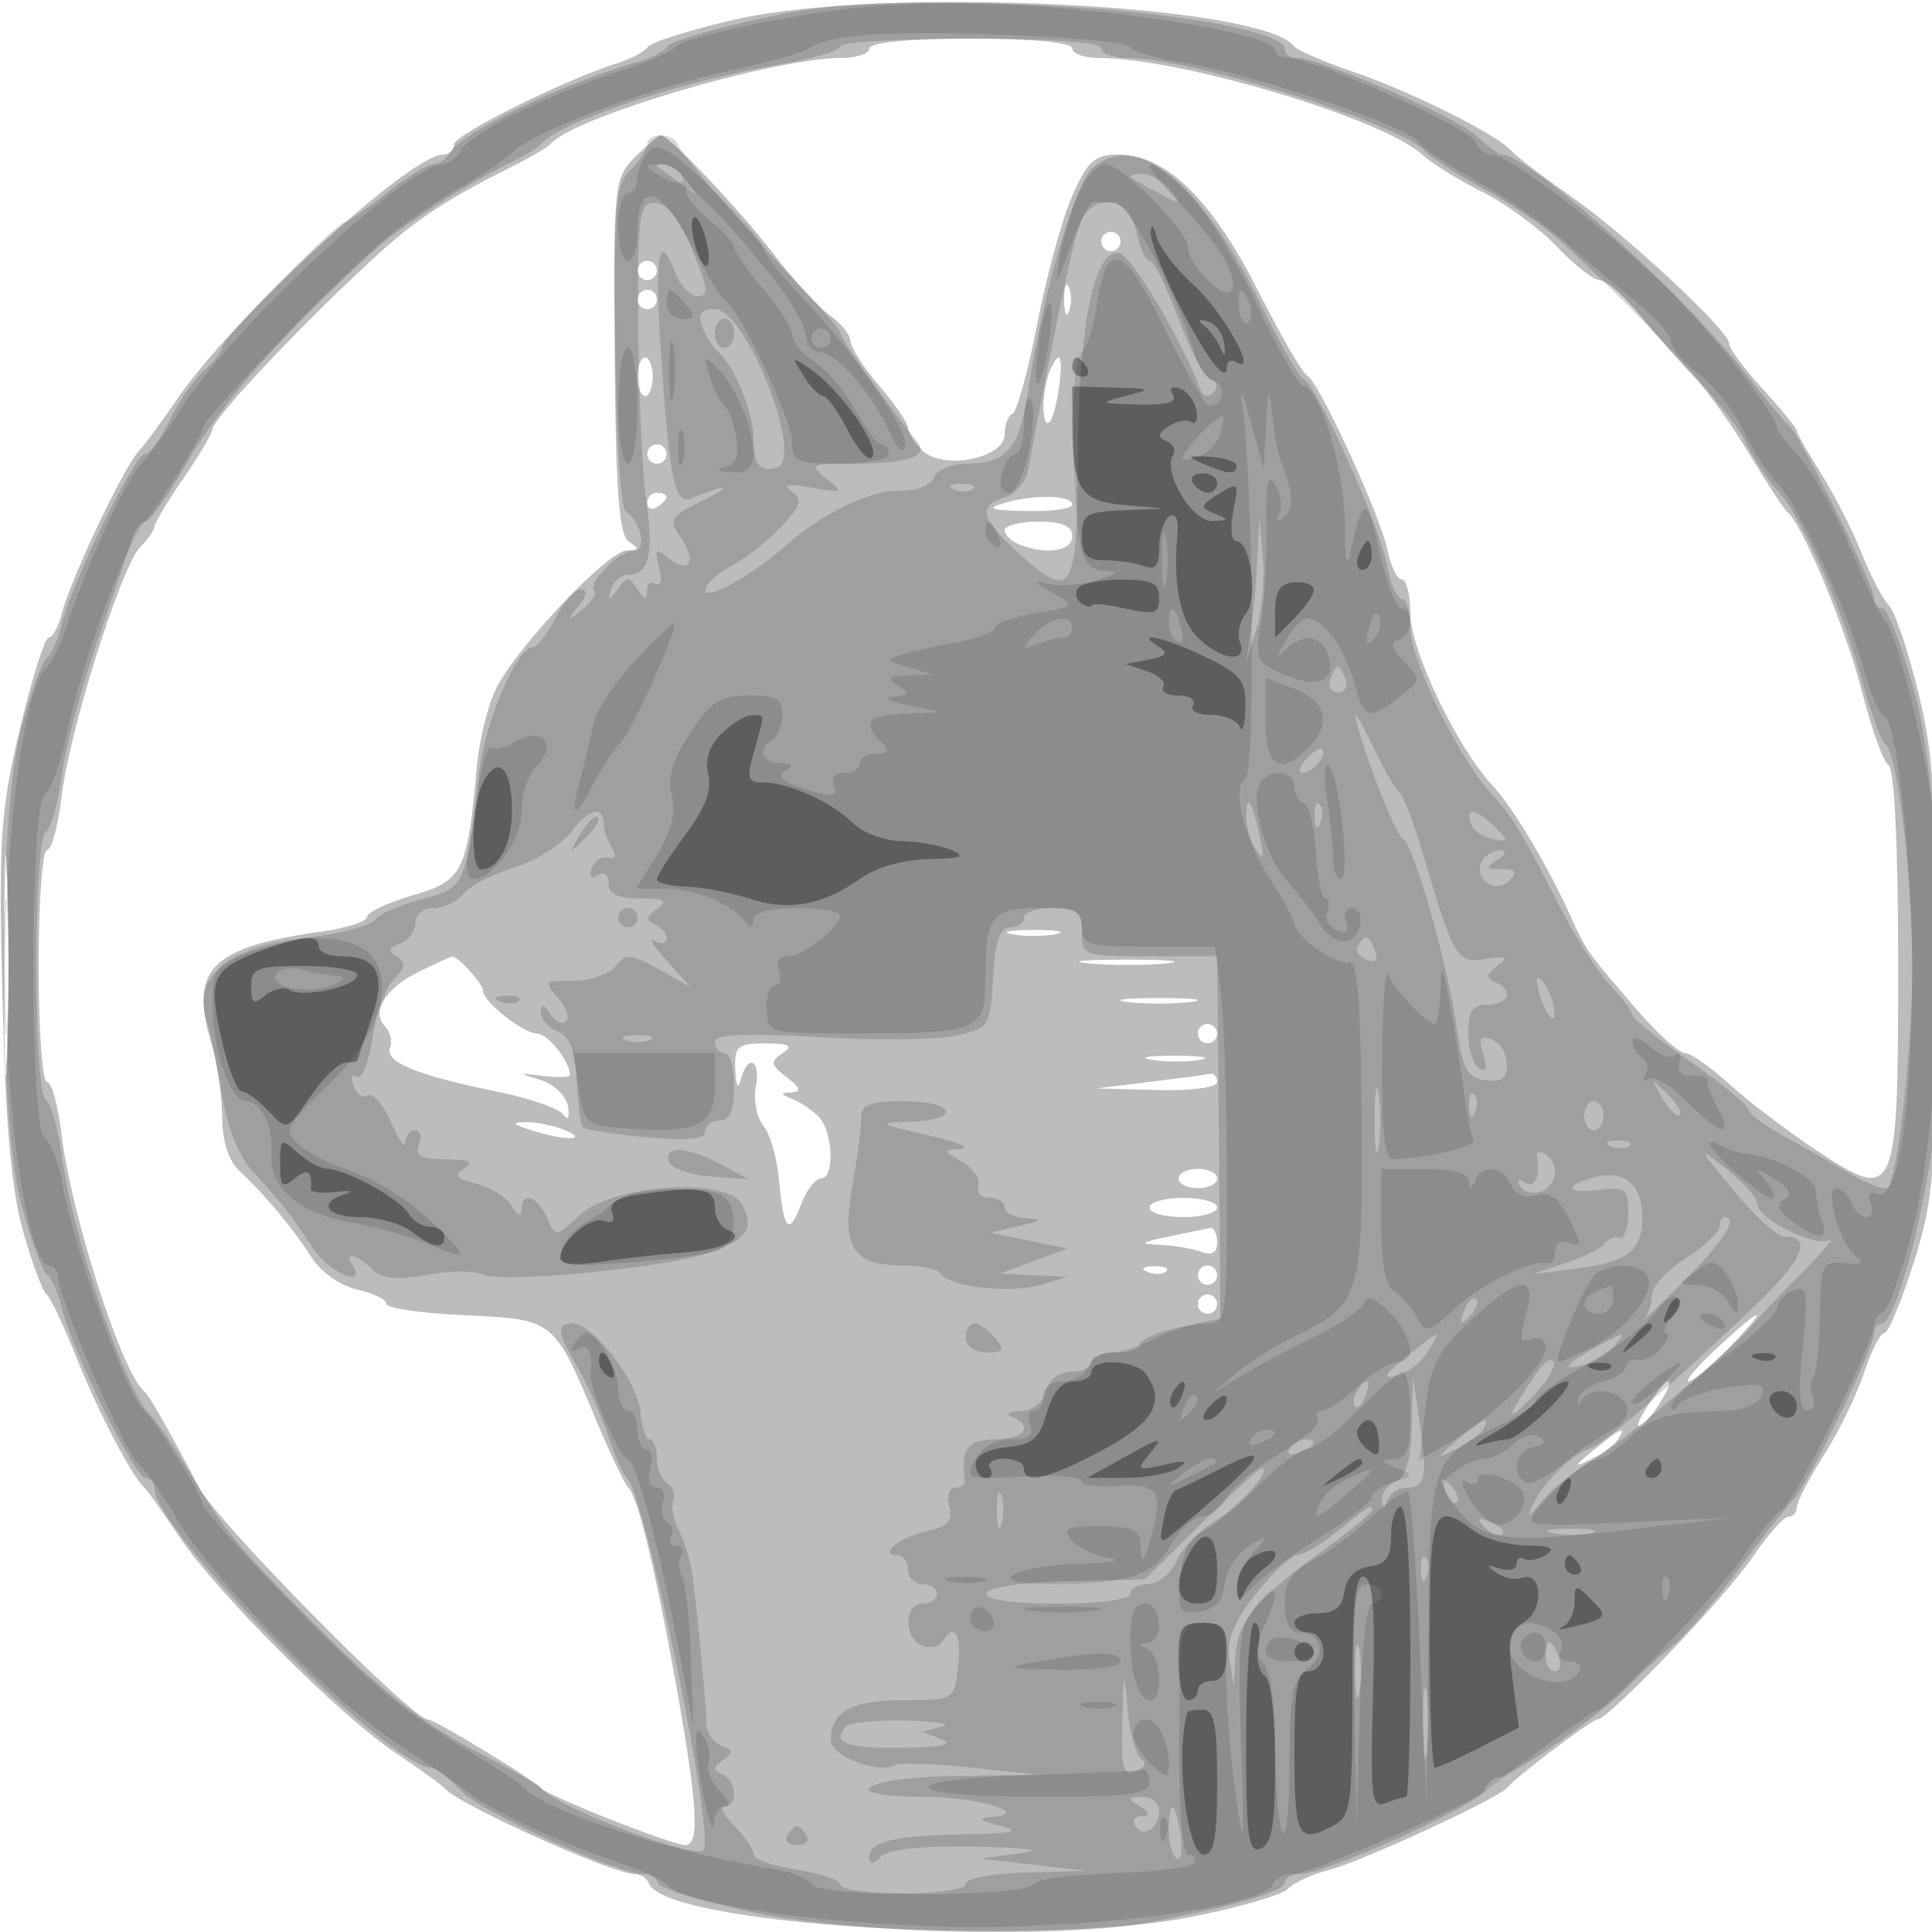 <svg xmlns="http://www.w3.org/2000/svg" width="200" height="200" fill="#000000"><path fill-opacity=".263" fill-rule="evenodd" d="M76.067 2.025c-4.638 1.072-8.688 2.344-9 2.827S65.375 6.08 64 6.508c-5.4 1.681-17 7.436-17 8.435 0 .581-.502 1.057-1.116 1.057-3.427 0-21.862 16.946-27.55 25.325-1.559 2.296-3.364 4.737-4.011 5.423-1.508 1.6-7.045 13.295-7.892 16.672-.356 1.419-.98 2.58-1.385 2.58s-1.75 4.262-2.987 9.471C.036 83.981-.147 86.794.251 103.221c.316 13.043.929 19.989 2.14 24.247.933 3.283 2.019 6.208 2.413 6.5.393.293 1.787 3.232 3.097 6.532 2.204 5.552 5.738 12.32 7.049 13.5.306.275 1.904 2.525 3.553 5 3.86 5.795 16.702 18.637 22.497 22.497 2.475 1.649 4.725 3.273 5 3.611 1.329 1.63 17.369 8.878 19.667 8.887.641.003 1.316.434 1.5.958 1.505 4.301 39.64 6.692 56.016 3.511 4.921-.955 9.485-2.275 10.142-2.932s2.54-1.526 4.185-1.931c3.174-.781 17.646-7.449 18.49-8.519.883-1.119 8.767-7.082 9.364-7.082 1.15 0 13.208-12.607 16.022-16.75 1.587-2.338 3.275-4.25 3.75-4.25s.864-.434.864-.965 1.26-2.953 2.801-5.382 3.413-6.27 4.16-8.535 1.693-4.118 2.102-4.118 1.773-3.263 3.032-7.25c2.089-6.611 2.296-9.19 2.348-29.25.048-18.455-.253-23.265-1.866-29.852-1.058-4.319-2.432-8.369-3.053-9s-1.893-3.069-2.826-5.417-2.822-6.052-4.198-8.23c-1.375-2.179-2.5-4.17-2.5-4.425 0-.256-1.573-2.177-3.495-4.27s-3.498-4.22-3.5-4.726c-.007-1.362-10.756-11.357-16.505-15.347-2.75-1.908-5.457-3.979-6.016-4.601-1.564-1.743-10.367-6.14-16.484-8.233-3.025-1.035-5.739-2.204-6.032-2.597C130.709.426 91.194-1.47 76.067 2.025M90 5c0 .55-1.322 1-2.938 1C80.103 6 59.278 12.165 57 14.9c-.275.33-2.075 1.385-4 2.345-6.441 3.21-9.754 5.362-13.586 8.821C32.059 32.704 22 43.316 22 44.436c0 .387-1.35 2.666-3 5.064s-3 4.649-3 5.002-.659 1.3-1.465 2.105c-1.979 1.98-7.357 19.023-8.161 25.869C6.017 85.514 5.337 88 4.862 88 4.388 88 4 93.4 4 100s.388 12 .862 12c.475 0 1.141 2.366 1.481 5.258.983 8.364 6.247 24.816 8.557 26.743.557.464 2.539 3.937 5.709 9.999 1.85 3.539 22.048 24 23.691 24 .691 0 10.999 6.252 11.7 7.096.67.806 13.552 5.904 14.921 5.904 1.542 0 1.322-3.966-.914-16.5-2.136-11.97-4.012-19.715-4.966-20.5-.334-.275-1.864-3.497-3.399-7.161-4.314-10.293-4.274-10.262-13.553-10.683-4.449-.202-8.089-.734-8.089-1.182s-1.365-1.115-3.034-1.481c-1.706-.375-3.771-1.833-4.718-3.33-1.871-2.959-4.839-6.515-7.498-8.983-1.092-1.013-1.75-3.096-1.75-5.536 0-2.152-.509-5.611-1.131-7.687-2.288-7.636-.038-9.913 11.381-11.517 2.612-.367 4.75-1.052 4.75-1.523s2.128-1.477 4.729-2.235c5.205-1.518 5.648-2.406 6.633-13.313.255-2.822 1.175-6.506 2.044-8.187 2.275-4.4 11.552-14.179 13.468-14.197 1.297-.013 1.351-.19.266-.878-1.058-.67-1.392-4.947-1.5-19.234-.136-17.812-.071-18.442 2.11-20.623C66.987 15.013 68.18 14 68.4 14c.86 0 8.217 7.749 11.707 12.331 2.024 2.657 4.628 5.495 5.786 6.307 1.159.811 2.125 2.012 2.148 2.669.022.656 1.372 2.751 3 4.655S94 43.811 94 44.284s.665 1.524 1.478 2.337c2.091 2.091 8.522.847 8.522-1.649 0-.993.366-1.955.814-2.139s1.601-4.381 2.562-9.33c.962-4.948 2.595-10.91 3.63-13.25 1.589-3.591 2.332-4.253 4.777-4.253q7.326 0 14.402 14c2.363 4.675 4.664 8.659 5.114 8.853 1.161.501 7.638 14.581 8.353 18.159.329 1.644.992 2.988 1.473 2.988s.875 1.6.875 3.555c0 3.71 4.819 13.8 8.455 17.703 2.18 2.34 5.672 8.177 8.134 13.594 1.658 3.649 1.682 3.683 7.061 9.898 2.023 2.338 4.167 4.252 4.764 4.255.597.002 2.685 1.465 4.64 3.25s6.015 4.869 9.021 6.853c8.233 5.434 8.425 4.994 8.425-19.371 0-12.065-.391-20.09-1-20.524-.55-.392-1.798-3.863-2.773-7.713-1.613-6.37-6.148-17.27-7.697-18.5-.347-.275-2.118-2.975-3.935-6s-4.397-6.625-5.732-8-3.809-4.187-5.499-6.25-3.601-3.75-4.248-3.75-2.638-1.55-4.424-3.444-5.263-4.45-7.724-5.679-5.261-2.963-6.222-3.853c-4.04-3.743-25.018-10.021-33.496-10.023C112.237 6 111 5.55 111 5c0-.603-4.167-1-10.5-1S90 4.397 90 5m24 20c0 .55.45 1 1 1s1-.45 1-1-.45-1-1-1-1 .45-1 1m-48 3c0 .55.45 1 1 1s1-.45 1-1-.45-1-1-1-1 .45-1 1m44.158 3c0 1.375.227 1.938.504 1.25.278-.687.278-1.812 0-2.5-.277-.687-.504-.125-.504 1.25M66 31c0 .55.45 1 1 1s1-.45 1-1-.45-1-1-1-1 .45-1 1m0 8c0 1.1.354 2 .786 2s.785-.9.785-2-.353-2-.785-2-.786.9-.786 2m42.607-.418c-.816 2.127-.775 5.919.056 5.089.724-.725 1.558-6.671.936-6.671-.212 0-.658.712-.992 1.582M67 47c0 .55.45 1 1 1s1-.45 1-1-.45-1-1-1-1 .45-1 1m0 5.059c0 .582.45.781 1 .441s1-.816 1-1.059S68.55 51 68 51s-1 .477-1 1.059m37 .003c-1.963.58-1.48.76 2.25.838 2.612.055 4.75-.237 4.749-.65-.001-1.001-3.892-1.105-6.999-.188m0 2.831c0 .491.712 1.166 1.582 1.5 2.807 1.077 5.418.647 5.418-.893 0-1.048-1.056-1.5-3.5-1.5-1.925 0-3.5.402-3.5.893M.415 100c0 10.175.149 14.337.33 9.25.182-5.088.182-13.413 0-18.5-.181-5.088-.33-.925-.33 9.25m104.335-3.294c1.237.238 3.263.238 4.5 0 1.237-.239.225-.434-2.25-.434s-3.487.195-2.25.434m-61.427 3.907c-3.455 1.703-4.945 4.165-3.434 5.676.525.525.741 1.511.481 2.19-.56 1.458 2.84 2.843 11.13 4.536 3.3.674 6.362 1.734 6.804 2.355.493.693.684.373.495-.826-.17-1.076-1.432-2.305-2.804-2.732-2.431-.755-2.424-.766.255-.432 1.513.188 2.75.15 2.75-.084 0-1.405-2.276-4.296-3.382-4.296-1.433 0-5.618-3.306-5.618-4.439 0-.709-2.58-3.581-3.179-3.538-.176.012-1.751.728-3.498 1.59m69.453-.88c2.352.212 5.952.209 8-.006s.124-.388-4.276-.384c-4.4.003-6.076.179-3.724.39m3.974 3.99c1.787.222 4.713.222 6.5 0 1.787-.221.325-.403-3.25-.403s-5.037.182-3.25.403M124 107c0 .55.45 1 1 1s1-.45 1-1-.45-1-1-1-1 .45-1 1m-47.884 3.75c.071 1.692.292 2.077.573 1 .713-2.726 2.092-2.056 1.555.756-.264 1.378.086 3.187.778 4.02.692.834 1.426 3.388 1.632 5.676.469 5.209 1.018 5.791 2.293 2.437.552-1.452 1.465-2.639 2.028-2.639 1.458 0 1.272-4.896-.243-6.411-.697-.697-1.935-1.529-2.75-1.849-1.25-.491-1.257-.594-.041-.661 1.056-.058.923-.474-.5-1.56-1.68-1.282-1.739-1.616-.441-2.485 1.157-.774.757-1.007-1.75-1.019-2.91-.013-3.238.272-3.134 2.735m43.148-1.032c1.52.229 3.77.223 5-.014s-.014-.425-2.764-.418-3.756.202-2.236.432M119 112l-5.5.674 6.25.163c3.609.094 6.25-.26 6.25-.837 0-.55-.338-.927-.75-.837s-3.225.466-6.25.837m-64 5c3.419 1.095 6.048 1.095 3.5 0-1.1-.473-2.9-.846-4-.83-1.608.024-1.51.186.5.83m67 5c0 .55.9 1 2 1s2-.45 2-1-.9-1-2-1-2 .45-2 1m-3 3c0 .55 1.575 1 3.5 1s3.5-.45 3.5-1-1.575-1-3.5-1-3.5.45-3.5 1m2 3c-3.032.638-3.143.754-.832.868 1.468.073 3.38.405 4.25.739 1.038.398 1.582.055 1.582-1 0-.884-.338-1.548-.75-1.475s-2.325.463-4.25.868m-2.187 3.683c.721.289 1.584.253 1.916-.079s-.258-.568-1.312-.525c-1.165.048-1.402.285-.604.604M124 132c0 .55.45 1 1 1s1-.45 1-1-.45-1-1-1-1 .45-1 1m0 3c0 .55.45 1 1 1s1-.45 1-1-.45-1-1-1-1 .45-1 1m53.765 4.527c-2.055 1.91-3.381 3.473-2.946 3.473s2.315-1.575 4.181-3.5c4.353-4.491 3.607-4.475-1.235.027m-7.254 6.096c-.945 1.443-1.224 2.318-.62 1.944 1.154-.713 3.483-4.567 2.759-4.567-.231 0-1.193 1.18-2.139 2.623M165 150.089c-2.154 1.762-2.196 1.897-.306.973 1.207-.59 2.471-1.52 2.809-2.067.903-1.461.297-1.196-2.503 1.094"/><path fill-opacity=".159" fill-rule="evenodd" d="M78.592 1.96c-4.9 1.064-9.175 2.347-9.5 2.852-.326.505-1.717 1.23-3.092 1.611-7.254 2.01-18.058 7.188-19.3 9.25-.44.73-1.275 1.327-1.856 1.327S42.083 18.35 40 20s-4.025 3-4.314 3C34.852 23 23 35.075 23 35.925c0 .421-.868 1.551-1.929 2.511s-2.657 3.28-3.547 5.155S15.498 47 14.999 47c-1.048 0-7.543 13.3-8.597 17.604-.391 1.593-1.076 3.138-1.522 3.434-.447.296-1.616 3.446-2.596 7-2.566 9.295-2.566 40.629 0 49.924.98 3.554 2.149 6.704 2.596 7 .446.296 1.131 1.841 1.522 3.434C7.481 139.799 13.963 153 15.046 153c.525 0 .954.477.954 1.06 0 4.41 24.252 28.857 28.726 28.957.426.01 1.784 1.083 3.019 2.386 2.065 2.179 16.222 8.615 18.922 8.602.641-.003 1.316.437 1.5.976.183.54 4.608 1.883 9.833 2.985 10.684 2.252 32.149 2.77 41.201.994 9.041-1.774 13.799-3.184 13.799-4.09 0-.478.709-.87 1.577-.87 2.625 0 18.57-7.22 19.122-8.658.283-.738.928-1.342 1.432-1.342 1.298 0 10.814-6.654 13.295-9.296 1.141-1.215 3.199-3.108 4.574-4.207s4.504-4.697 6.952-7.997 5.027-6.585 5.728-7.299c1.471-1.498 8.32-15.635 8.32-17.173 0-.565.368-1.028.817-1.028 1.301 0 4.083-9.939 5.288-18.892 1.763-13.105.732-36.955-2.026-46.858-1.264-4.538-2.699-8.25-3.189-8.25-.489 0-.89-.506-.89-1.124 0-1.341-7.794-17.096-8.83-17.851-.397-.289-2.285-2.547-4.196-5.019C174.386 30.485 158.336 16 155.482 16c-.311 0-1.501-.871-2.644-1.936-2.078-1.936-16.23-8.08-18.588-8.069-.687.003-1.25-.409-1.25-.915 0-2.065-14.706-4.376-30-4.713C90.468.091 85.794.396 78.592 1.96M87 4.796c0 .438-3.037 1.319-6.75 1.958C70.343 8.458 57.804 12.681 56 14.92c-.275.341-1.625 1.163-3 1.826-4.353 2.099-11.513 6.673-14.051 8.975-9.899 8.98-16.097 16.046-19.889 22.675C17.296 51.478 15.489 54 15.043 54c-.445 0-1.056.788-1.358 1.75-.301.962-1.919 5.73-3.594 10.594-1.676 4.864-3.348 11.164-3.716 14s-1.108 5.441-1.643 5.79c-1.281.834-1.281 26.898 0 27.732.535.349 1.272 2.884 1.636 5.634 1.12 8.444 6.667 24.698 9.214 27 .608.55 2.59 3.473 4.403 6.495 3.303 5.504 4.581 7.056 11.942 14.505 7.273 7.36 11.855 10.978 17.736 14 3.21 1.65 6.062 3.275 6.337 3.61 1.602 1.956 15.838 7.386 16.811 6.412 1.292-1.292-6.045-36.997-7.916-38.522-.337-.275-1.232-2.3-1.989-4.5s-2.169-5.35-3.137-7c-2.098-3.573-2.199-4.5-.492-4.5 2.116 0 6.815 6.128 7.026 9.161.108 1.559.535 2.836.947 2.837s.75.875.75 1.943.474 2.234 1.053 2.592c.579.357.865 1.172.635 1.809s.051 2.058.625 3.158c.573 1.1 1.185 3.125 1.359 4.5.635 5.01 1.439 13.545 1.441 15.304.002.992.69 2.067 1.529 2.389 1.245.478 1.281.757.192 1.522-1.043.733-1.062 1.048-.084 1.444 1.484.603 1.689 3.341.25 3.341-.55 0-.1.9 1 2s2 2.422 2 2.939 2.025 1.242 4.5 1.613 4.5 1.074 4.5 1.562c0 .487 2.925.886 6.5.886 3.667 0 6.5-.436 6.5-1 0-.55 2.813-1.073 6.25-1.163l6.25-.163-5.5-.636-5.5-.636 4-.533c2.655-.354 1.125-.589-4.55-.701-5.526-.109-8.974.256-9.75 1.032-.803.803-1.2.838-1.2.107 0-1.672 2.531-2.296 9.832-2.425 5.176-.092 5.997-.289 3.668-.882-2.032-.517-2.355-.806-1-.897 4.554-.304-1.164-2.073-6.75-2.088-9.407-.025-6.66-2 3-2.157l8.75-.142-7-.731c-3.85-.402-7.348-.53-7.774-.284-1.74 1.005-6.726-.908-6.726-2.58 0-2.931 2.193-4.121 7.591-4.121 5.187 0 5.19-.002 5.599-3.5.391-3.349-.409-4.573-1.663-2.544-.325.526-1.252.703-2.059.393-1.928-.739-1.901-4.349.032-4.349.825 0 1.5-.45 1.5-1s-.675-1-1.5-1-1.5-.675-1.5-1.5-.477-1.5-1.059-1.5c-2.084 0 .137-1.858 2.962-2.479 2.236-.491 2.767-1.067 2.372-2.577-.279-1.069-.006-1.944.608-1.944.615 0 1.064-.338.999-.75-.497-3.148.311-4.25 3.118-4.25 3.021 0 4.07-1.401 1.75-2.338-.687-.277-.29-.54.883-.583 1.251-.046 2.35-.907 2.657-2.079.313-1.197 1.364-2 2.616-2 1.152 0 2.094-.45 2.094-1s1.125-1 2.5-1 2.5-.386 2.5-.858 1.876-1.259 4.168-1.75l4.169-.892-.048-6c-.027-3.3-.103-11.737-.169-18.75L126 99h-7c-6.8 0-7-.071-7-2.5 0-2.111-.467-2.5-3-2.5-1.65 0-3 .45-3 1s-.651 1-1.448 1c-1.04 0-1.533 1.469-1.75 5.213-.293 5.06-.405 5.237-3.802 5.998-1.925.432-8.338.503-14.25.158-7.687-.448-10.75-.305-10.75.502 0 .621.45 1.129 1 1.129s1 1.575 1 3.5c0 2.444-.452 3.5-1.5 3.5-.825 0-1.5.512-1.5 1.139 0 .787-1.876.969-6.079.588-3.343-.304-6.291-.763-6.549-1.022-.258-.258-.56-2.435-.671-4.837-.142-3.092-.712-4.578-1.951-5.086-.962-.395-1.743-1.295-1.735-2 .011-.912.284-.857.946.189.512.809 1.252 1.149 1.645.756s0-1.505-.874-2.471c-1.484-1.64-1.379-1.754 1.589-1.73 1.749.014 3.719-.661 4.379-1.5 1.069-1.358 1.563-1.324 4.5.315l3.3 1.84-2.5-2.752c-1.375-1.513-1.937-2.427-1.25-2.031s1.25.281 1.25-.256c0-.536-.562-1.204-1.25-1.483-.941-.381-.879-.769.25-1.568 1.186-.838.819-1.064-1.75-1.076-2.27-.01-3.25-.485-3.25-1.574 0-.904-.475-1.266-1.13-.861-.692.428-.934.16-.625-.691.278-.764 1.045-1.265 1.704-1.114.744.17.896-.21.402-1-.439-.701-.81-1.725-.825-2.275-.056-2.126-1.429-1.893-3.367.571-1.113 1.415-3.8 3.104-5.972 3.755s-4.508 1.856-5.191 2.679S45.91 94 44.878 94 43 94.689 43 95.531c0 .843-.713 1.805-1.584 2.14-1.195.458-1.278.796-.338 1.377.965.597.898 1.119-.295 2.312-.848.847-1.849 3.597-2.226 6.11s-1.101 4.312-1.61 3.997c-.508-.314-.657.125-.331.975.327.851 1.005 1.292 1.507.982.503-.311 1.563.929 2.356 2.755.794 1.827 1.46 2.759 1.482 2.071.021-.687.475-1.25 1.008-1.25.532 0 .709.675.393 1.5-.441 1.148.211 1.504 2.781 1.515 2.423.011 2.954.27 1.909.932-1.135.717-.861 1.063 1.263 1.596 1.491.374 3.141 1.418 3.667 2.319.572.978.969 1.135.988.388.047-1.948 1.626-1.47 2.638.797.91 2.039.924 2.038 3.357-.229 3.46-3.224 15.325-4.013 16.872-1.122 1.351 2.525.401 3.792-3.837 5.116-4.898 1.53-21.187 3.033-23.014 2.124-.833-.415-3.444-.401-5.803.031-3.156.577-4.653.42-5.665-.592-1.594-1.594-2.924-1.841-2.018-.375 1.483 2.399-2.448.728-4.055-1.724-2.211-3.374-3.316-4.783-6.266-7.988-1.438-1.562-2.661-4.608-3.214-8.002-.49-3.014-1.163-6.336-1.496-7.383-1.583-4.988 1.667-7.54 11.431-8.977 2.97-.437 5.67-1.227 6-1.757s2.463-1.463 4.74-2.075c4.52-1.214 4.527-1.229 5.95-13.094.635-5.297 3.935-13 5.568-13 .435 0 1.489-1.35 2.342-3s2.045-3 2.648-3c.691 0 .589.648-.276 1.75-1.248 1.591-1.211 1.624.402.357.976-.765 1.537-1.629 1.248-1.918-.774-.775 2.569-4.189 4.102-4.189 1.394 0 .755-3.006-.873-4.103-.492-.332-.975-8.014-1.073-17.071-.157-14.498.031-16.677 1.572-18.218.963-.963 1.75-2.169 1.75-2.679 0-1.23 2.74-1.2 3.167.034.376 1.087 7.43 9.213 13.083 15.071C85.313 32.171 87 34.19 87 34.52c0 .532 5.374 8.071 7.941 11.14 1.309 1.565-.915 2.34-6.714 2.34-4.329 0-4.491.094-2.668 1.547 1.825 1.455 1.731 1.511-1.559.939-2.445-.424-3.069-.312-2.069.374 1.193.818 1.026 1.419-1 3.605-1.337 1.443-3.668 3.29-5.181 4.105S73 60.515 73 61.082c0 1.173 4.821-1.475 8.258-4.536 3.83-3.41 8.887-5.846 11.953-5.759 1.661.047 3.137-.531 3.452-1.352.307-.8 1.863-1.435 3.515-1.435 4.017 0 5.399-1.665 6.252-7.532 1.378-9.47 4.796-21.362 6.611-23.005 4.509-4.08 11.18 1.21 17.306 13.722 2.069 4.226 4.122 7.826 4.561 8 1.293.51 7.863 15.075 8.62 19.11.382 2.038 1.095 3.705 1.583 3.705.489 0 .889 1.375.889 3.055 0 3.257 5.08 13.585 8.463 17.205 2.092 2.238 2.931 3.638 7.319 12.209 1.399 2.733 3.595 6.103 4.881 7.49 1.285 1.386 2.337 2.797 2.337 3.136s2.7 2.509 6 4.824 6 4.547 6 4.959c0 .413 1.688 1.671 3.75 2.795a301 301 0 0 1 6.935 3.917c1.752 1.03 3.43 1.629 3.728 1.331 1.05-1.051 2.547-14.522 2.547-22.921 0-9.275-1.554-22.092-2.783-22.957-.426-.298-1.535-3.332-2.465-6.741-2.053-7.523-6.235-16.874-8.757-19.581-1.021-1.095-2.552-3.46-3.405-5.256-1.377-2.902-11.011-13.286-19.121-20.61-1.611-1.454-5.179-3.867-7.929-5.362-2.75-1.494-5.45-3.23-6-3.857C145.063 12.858 123.241 6 116.84 6c-1.562 0-2.84-.45-2.84-1 0-.617-5.167-1-13.5-1-7.425 0-13.5.358-13.5.796M68.083 17.283c.23.156 1.317.943 2.417 1.75 1.85 1.357 1.897 1.336.628-.283-.755-.962-1.843-1.75-2.417-1.75s-.857.127-.628.283m49 1.082c.23.2 1.542.949 2.917 1.663 2.287 1.189 2.383 1.158 1.128-.364-.755-.915-2.068-1.664-2.917-1.664s-1.357.164-1.128.365M66.073 33.75c.04 7.013.403 15.058.805 17.88.815 5.704.321 7.87-1.795 7.87-.779 0-1.601.675-1.826 1.5-.364 1.333-.29 1.333.667 0 .956-1.333 1.185-1.333 2.061 0 .717 1.092.989 1.144 1 .191.008-.72.423-1.057.922-.749.498.309.645-.452.326-1.691-.494-1.917-.355-2.067.936-1.01 2.148 1.76 3.034.387 1.325-2.053-1.338-1.911-1.184-2.174 2.285-3.885 3.304-1.63 2.599-1.769-1.184-.232-1.77.718-2.312-1.892-3.186-15.321-.658-10.118-.204-12.471 1.528-7.917.488 1.284 1.531 2.334 2.318 2.334 1.158 0 1.042-.924-.61-4.834C70.279 22.6 69.007 21 67.802 21c-1.645 0-1.796 1.108-1.729 12.75m46.186-11.5c-.825 1.047-2.079 6.717-5.846 26.433-.23 1.201-1.317 2.469-2.415 2.818-2.785.883-2.506 2.148 1.225 5.555 5.756 5.258 6.269 4.506 6.341-9.306.073-13.945 1.679-22.036 4.279-21.552 1.313.244 6.308 8.652 8.496 14.302.225.582.758.629 1.274.113s.407-1.059-.259-1.299c-.631-.226-2.148-3.09-3.372-6.363S119.417 27 119.003 27s-1.023-1.35-1.353-3c-.638-3.192-3.517-4.127-5.391-1.75m-39.588 11.5c.335.962 1.114 2.2 1.731 2.75C76.06 37.977 78 42.765 78 45.38c0 2.746.752 3.652 2.479 2.99C83.264 47.301 77.193 32 73.985 32c-1.396 0-1.756.479-1.314 1.75M74 34.5c0 .825.45 1.5 1 1.5s1-.675 1-1.5-.45-1.5-1-1.5-1 .675-1 1.5m24.813 16.183c.721.289 1.584.253 1.916-.079s-.258-.568-1.312-.525c-1.165.048-1.402.285-.604.604m31.362 6.942c-.096 2.269-.398 5.644-.672 7.5l-.496 3.375 1.049-3.344c.578-1.839.88-5.214.672-7.5l-.379-4.156zm7.527 12.708c-.281.734.078 1.334.798 1.334s1.079-.6.798-1.334c-.282-.733-.641-1.333-.798-1.333s-.516.6-.798 1.333m2.659 4.167c1.047 4.116 4.165 12.012 4.87 12.327 1.055.472 4.587 12.791 5.506 19.201.661 4.617 1.134 5.522 3.023 5.792 1.668.237 2.24-.182 2.24-1.643 0-1.08-.704-2.233-1.565-2.564-1.224-.469-1.419-.137-.893 1.519.452 1.424.31 1.894-.435 1.434-.609-.376-1.107-2.007-1.107-3.625 0-2.274.453-2.941 2-2.941 2.214 0 2.709-1.546.75-2.341-.944-.383-.883-.79.25-1.661 1.222-.941 1.001-1.075-1.191-.726-2.99.476-3.275 0-6.473-10.772-.98-3.3-2.108-6.237-2.508-6.528s-1.683-2.54-2.851-5-1.895-3.572-1.616-2.472m-5.15 4.101c-.71.769-.849 1.399-.309 1.399 1.038 0 2.541-1.902 1.948-2.466-.192-.183-.93.297-1.639 1.067m-6.196 5.982c.009 1.055.472 2.592 1.031 3.417.741 1.095.834.691.344-1.5-.823-3.677-1.395-4.475-1.375-1.917m7.064 0c.048 1.165.285 1.402.604.605.289-.722.253-1.585-.079-1.917s-.568.258-.525 1.312M.407 100c0 9.075.152 12.787.337 8.25s.185-11.963 0-16.5-.337-.825-.337 8.25M60.1 86.295c-1.265 2.107-1.243 2.128.479.479.991-.95 1.587-1.942 1.324-2.205s-1.074.514-1.803 1.726m92.15-1.045c.228.688 1.247 1.411 2.262 1.608 1.696.329 1.716.227.239-1.25-1.922-1.922-3.077-2.087-2.501-.358m1.196 3.837c-1.072 1.735 1.307 3.56 2.754 2.113.933-.933.767-1.203-.75-1.215-1.625-.013-1.7-.177-.45-.985.901-.582 1.025-.975.309-.985-.655-.008-1.493.474-1.863 1.072M64 95c0 .55.45 1 1 1s1-.45 1-1-.45-1-1-1-1 .45-1 1m76.565 2.895c-.305.493.096 1.145.89 1.449q1.444.555.887-.895c-.645-1.68-1.011-1.794-1.777-.554m18.521 3.605c.104 1.894 1.77 5.084 1.828 3.5.031-.825-.381-2.175-.914-3s-.945-1.05-.914-.5m-107.273 2.183c.721.289 1.584.253 1.916-.079s-.258-.568-1.312-.525c-1.165.048-1.402.285-.604.604m12.937 3.979c.688.278 1.813.278 2.5 0 .688-.277.125-.504-1.25-.504s-1.937.227-1.25.504M142.3 116c0 3.025.187 4.263.416 2.75s.229-3.987 0-5.5-.416-.275-.416 2.75m29.8-2.295c.729 1.212 1.54 1.989 1.803 1.726s-.333-1.255-1.324-2.205c-1.722-1.649-1.744-1.628-.479.479m-20.021.878c.048 1.165.285 1.402.604.605.289-.722.253-1.585-.079-1.917s-.568.258-.525 1.312M89.15 115.75c.014.963-.402 4.143-.924 7.067-1.13 6.331.067 8.183 5.286 8.183 1.854 0 3.611.389 3.905.865.844 1.366 7.193 2.075 10.278 1.149l2.805-.842-3.5-.162-3.5-.162 3.5-1.299 3.5-1.299-4-.824-4-.825 3-.682c2.359-.537 2.519-.708.75-.801-1.237-.065-2.25-.568-2.25-1.118s-.713-1-1.583-1c-.871 0-1.387-.562-1.147-1.25s-.51-1.797-1.667-2.465c-2.054-1.186-2.056-1.218-.103-1.362 1.1-.081-.475-.721-3.5-1.423-5.203-1.207-5.297-1.282-1.75-1.388 5.315-.159 4.679-2.112-.688-2.112-3.569 0-4.433.342-4.412 1.75m74.85-.25c0 .825.45 1.5 1 1.5s1-.675 1-1.5-.45-1.5-1-1.5-1 .675-1 1.5m2.813 3.183c.721.289 1.584.253 1.916-.079s-.258-.568-1.312-.525c-1.165.048-1.402.285-.604.604m-97.569 1.567c.226.688 2.176 1.379 4.333 1.536l3.923.286-2.864-1.536c-3.465-1.858-5.952-1.99-5.392-.286m89.85-.574c.37 2.13-.2 3.376-1.249 2.729-.699-.433-.883-.276-.467.397.377.611 1.347.857 2.154.547 1.69-.648 1.952-2.932.443-3.864-.563-.349-.96-.263-.881.191m20.379 3.574c2.173 2.612 4.504 4.75 5.18 4.75 3.042 0 2.037 2.377-3.063 7.24-8.566 8.169-15.544 14.223-16.877 14.64-1.869.587-4.792 3.378-5.873 5.609-.886 1.829-.81 1.816.843-.145.999-1.186 3.246-3.006 4.992-4.044 3.175-1.887 14.687-11.612 16.738-14.14.598-.737 2.887-3.148 5.087-5.357s3.492-3.751 2.871-3.426c-1.463.766-7.354-2.168-7.426-3.7-.031-.647-1.488-2.302-3.239-3.677-3.024-2.375-2.986-2.262.767 2.25m-13.973-1.474c-3.483.728-3.639 1.839-.201 1.437 3.053-.356 3.293-.175 3.249 2.451-.027 1.56-.448 2.685-.936 2.501s-1.164.068-1.5.561-2.187 1.415-4.112 2.049l-3.5 1.151 4.5-.576c5.555-.711 7-1.815 7-5.35 0-3.225-1.69-4.812-4.5-4.224m12.5 5.215c0 .545-1.569 2.007-3.488 3.25-1.918 1.242-3.493 2.956-3.5 3.809-.006.853-.367 1.978-.801 2.5s1.366-1.202 4-3.832c4.233-4.227 5.824-6.718 4.289-6.718-.275 0-.5.446-.5.991m-26.436 8.716c-.542 1.425-.428 1.54.56.56.684-.679.991-1.486.683-1.793-.308-.308-.867.247-1.243 1.233M100 138.5c0 .862.902 1.5 2.122 1.5 1.774 0 1.918-.247.878-1.5-.685-.825-1.64-1.5-2.122-1.5-.483 0-.878.675-.878 1.5m45.528 2c-2.27 1.856-2.494 2.304-.95 1.9 1.112-.291 2.565-1.4 3.23-2.464 1.527-2.445 1.35-2.401-2.28.564m19.704-1.051c-3.237 1.789-3.755 2.5-1.364 1.875 1.137-.297 2.586-1.167 3.222-1.932 1.348-1.625 1.177-1.62-1.858.057m-6.235 2.783c-3.128 4.704-3.233 5.186-.56 2.558 1.516-1.491 2.599-3.183 2.406-3.76-.192-.577-1.023-.037-1.846 1.202m-18.538 1.835c-.363.586-.445 1.281-.183 1.543s.743-.218 1.069-1.067c.676-1.762.1-2.072-.886-.476m5.675 3.576c-.093 3.557-.597 5.321-1.634 5.719-.825.316-1.464 1.152-1.421 1.857.062 1.003.188 1.01.583.031.278-.687 1.116-1.25 1.862-1.25 2.033 0 2.262-1.015 1.467-6.5l-.724-5zm4.727 1.413c-2.237 1.949-2.246 2.001-.167.995 1.207-.584 2.471-1.509 2.809-2.056.983-1.591-.094-1.158-2.642 1.061m-17.354.933c-.35.566.051.734.941.393 1.732-.665 2.049-1.382.611-1.382-.518 0-1.216.445-1.552.989m-9.168 7.761-5.839 5.75-7.978.185c-10.529.244-11.517 2.315-1.105 2.315 4.389 0 7.583-.421 7.583-1 0-.55.828-1 1.839-1s2.333-1.082 2.936-2.405 2.399-3.176 3.993-4.117c2.506-1.48 6.03-5.478 4.829-5.478-.231 0-3.047 2.588-6.258 5.75m25.225-3.457c.376.986.935 1.541 1.243 1.233s.001-1.114-.683-1.793c-.988-.98-1.102-.865-.56.56m-46.369 2.207c.02 1.65.244 2.204.498 1.231s.237-2.323-.037-3-.481.119-.461 1.769m35.305 1.969c-1.65 1.352-3.525 2.475-4.166 2.495s-2.585 1.827-4.318 4.016c-2.286 2.887-3.038 4.741-2.734 6.75l.418 2.77.183-3c.223-3.651 2.028-5.858 8.867-10.843 4.534-3.305 6.003-4.672 5-4.652-.137.003-1.6 1.112-3.25 2.464m15.233-.345c.679.684 1.486.991 1.793.683.308-.308-.247-.867-1.233-1.243-1.425-.542-1.54-.428-.56.56m7.029.583c1.244.239 3.044.23 4-.02s-.062-.446-2.262-.435-2.982.216-1.738.455m-13.683 3.876c.048 1.165.285 1.402.604.605.289-.722.253-1.585-.079-1.917s-.568.258-.525 1.312M140.272 173c0 2.475.195 3.488.434 2.25.238-1.238.238-3.262 0-4.5-.239-1.238-.434-.225-.434 2.25M160 171.5c0 .825.436 1.5.969 1.5s.709-.675.393-1.5c-.317-.825-.753-1.5-.969-1.5s-.393.675-.393 1.5m-43.825 6.719c-.148 4.848.066 5.626 1.409 5.11.929-.356 1.164-.867.569-1.235-.558-.345-1.193-2.644-1.409-5.11-.37-4.203-.406-4.126-.569 1.235m31.135.281c.005 3.3.192 4.529.415 2.732s.218-4.497-.01-6c-.229-1.503-.411-.032-.405 3.268m-59.643.167c-1.709 1.708-.18 2.328 5.583 2.263 4.161-.047 5.582-.336 4.25-.865l-2-.795 2-.519c1.1-.286-.513-.571-3.583-.635s-5.884.184-6.25.551M118 187c1.09.704 1.142.974.191.985-.72.008-1.026.472-.681 1.031.82 1.328 2.49.271 2.49-1.575 0-.793-.787-1.434-1.75-1.426-1.496.013-1.532.157-.25.985m3 2.441c0 1.343.369 2.669.819 2.947.451.279.624-.82.387-2.441-.525-3.574-1.206-3.86-1.206-.506M81.5 190c-.34.55.11 1 1 1s1.34-.45 1-1-.79-1-1-1-.66.45-1 1"/><path fill-opacity=".121" fill-rule="evenodd" d="M81.116 1.922c-5.711 1.042-10.661 2.308-11 2.813S67.025 6.446 64 7.415c-7.144 2.288-15.286 6.367-16.3 8.166-.44.781-1.258 1.419-1.82 1.419-3.59 0-21.568 16.685-26.876 24.943-1.611 2.506-3.579 5.232-4.372 6.057-1.594 1.657-5.629 10.405-7.633 16.549-.709 2.173-1.665 4.197-2.124 4.498C2.636 70.512.505 85.945.533 100.5.561 115.416 2.895 131 5.1 131c.495 0 .908.563.918 1.25.032 2.15 6.933 18.199 8.278 19.25.703.55 2.534 3.165 4.069 5.81 3.478 5.997 16.48 19.179 23.135 23.454 2.75 1.767 5.9 3.932 7 4.812 2.316 1.851 10.333 5.56 16.049 7.425 2.173.709 4.181 1.638 4.461 2.065 1.397 2.125 18.062 4.428 31.99 4.42 14.522-.008 30.07-2.284 30.833-4.513.184-.535 1.084-.98 2-.988 1.9-.018 18.266-7.137 20.316-8.838 2.609-2.165 10.872-8.147 11.253-8.147 1.008 0 12.436-12.037 15.014-15.814 1.604-2.35 3.457-4.59 4.12-4.979 1.233-.724 9.464-17.304 9.464-19.064 0-.537.418-1.126.928-1.31.511-.183 1.858-3.894 2.994-8.247 2.604-9.978 3.707-31.831 2.193-43.457-1.033-7.939-3.875-19.047-5.149-20.129-.324-.275-1.872-3.551-3.44-7.279-1.568-3.729-3.903-7.915-5.188-9.302-1.286-1.387-2.338-2.735-2.338-2.995 0-1.486-7.417-10.857-12.068-15.247C165.368 22.982 156.093 16 154.426 16c-.666 0-1.448-.614-1.736-1.365C152.158 13.249 135.965 6 133.4 6c-.77 0-1.4-.386-1.4-.858 0-1.574-16.355-4.268-28.5-4.694-8.958-.314-14.632.06-22.384 1.474m7.9 1.753c-2.466.254-4.716.792-5 1.194s-3.963 1.466-8.176 2.363c-8.364 1.782-20.523 6.309-22.644 8.429-.736.736-3.443 2.546-6.017 4.024-2.573 1.477-6.233 4.065-8.132 5.751C33.486 30.369 21 43.388 21 44.251c0 .754-4.898 8.698-6.011 9.749-1.756 1.657-6.597 14.789-8.055 21.847-.642 3.109-1.677 5.974-2.301 6.367-1.557.98-1.583 34.568-.027 35.572.608.393 1.437 2.514 1.841 4.714 1.322 7.183 6.667 22.028 8.462 23.5 1.06.87 6.091 8.922 6.091 9.749 0 .862 12.476 13.871 18.047 18.817 1.899 1.687 5.928 4.558 8.953 6.381s5.725 3.594 6 3.934c2.025 2.506 15.623 6.961 26.443 8.662 1.618.255 3.24.945 3.604 1.534.831 1.343 22.081 1.333 22.912-.011.323-.522 4.078-1.041 8.346-1.154s7.996-.59 8.286-1.059.054-.853-.525-.853c-.681 0-1.031-4.234-.993-12 .058-11.952.068-12 2.436-12 2.222 0 2.381.377 2.43 5.75.028 3.162.479 8.675 1.002 12.25.832 5.684.899 5.009.535-5.38-.374-10.677-.217-12.134 1.554-14.385 2.196-2.792 2.589-1.687.797 2.245-.897 1.969-.897 2.85 0 3.747.687.687 1.179 4.301 1.188 8.723.009 4.152.346 8.07.75 8.705s.735-2.609.735-7.207c0-7.065.295-8.578 1.903-9.753 2.022-1.479 1.445-3.695-.962-3.695-.932 0-1.441-1.051-1.441-2.974 0-2.253.686-3.329 2.825-4.435 1.553-.804 4.315-2.854 6.137-4.555 1.822-1.702 3.54-2.867 3.819-2.588s.82 7.604 1.204 16.279l.697 15.773.159-16.75c.177-18.632.232-18.792 7.57-22.275 1.974-.936 3.589-2.059 3.589-2.493 0-.435 2.437-2.167 5.416-3.848s6.119-4.059 6.977-5.285 1.86-1.929 2.226-1.563c.367.366.097 1.352-.599 2.19s-.93 1.524-.52 1.524.18.681-.511 1.513-1.772 1.395-2.402 1.25-1.219.187-1.308.737-1.167 1.237-2.396 1.528-2.347 1.089-2.484 1.775-.02.786.259.222c.769-1.549 4.05-1.228 4.698.46.347.904-.296 1.94-1.643 2.648-1.217.64-3.489 2.225-5.048 3.522s-3.246 2.104-3.75 1.793c-1.546-.956-1.014-3.282.835-3.648 1.187-.235 1.374-.583.581-1.083-.644-.404-1.849-.056-2.679.774s-2.13 1.509-2.889 1.509c-.76 0-2.15.563-3.091 1.25-1.583 1.158-1.59 1.422-.09 3.564 2.554 3.646 5.102 4.027 17.418 2.607l11.5-1.327-10.907.495c-10.349.469-10.835.403-9.5-1.284 2.012-2.542 5.249-5.233 6.343-5.272.514-.018 1.928-.966 3.141-2.106 2.4-2.254 4.01-2.734 9.566-2.85 2.269-.048 3.861-.646 4.221-1.584.482-1.255-.127-1.397-3.643-.848-2.321.362-4.552 1.153-4.956 1.757-.461.69-.74.715-.75.068-.008-.567 2.458-2.817 5.48-5 3.022-2.184 5.497-4.484 5.5-5.113s.743-1.426 1.645-1.773c1.457-.559 1.566.101.973 5.894-.471 4.59-.333 6.522.466 6.522.624 0 .893-.631.597-1.402s-.28-1.661.036-1.976c.316-.316.622-3.173.681-6.348.103-5.535.21-5.764 2.607-5.521 1.605.162 2.046-.042 1.232-.57-1.633-1.06-3.449-7.183-2.131-7.183.529 0 1.221.675 1.537 1.5.317.825 1.026 1.5 1.576 1.5s.75-.652.444-1.449c-.346-.901-.075-1.265.716-.961 2.013.773 3.399-7.497 3.566-21.28.146-12.028-1.57-28.31-2.983-28.31-.383 0-1.289-2.138-2.013-4.75-1.713-6.187-6.825-17.131-9.032-19.338-.953-.953-2.518-3.386-3.476-5.406s-3.024-4.62-4.59-5.778S173 36.078 173 35.41c0-.667-1.585-2.495-3.522-4.062-1.938-1.566-5.2-4.33-7.25-6.141-2.051-1.811-6.203-4.685-9.228-6.385s-5.792-3.546-6.148-4.101c-1.083-1.686-17.517-7.193-24.852-8.328-2.475-.383-4.747-1.071-5.049-1.529-.645-.977-21.423-1.861-27.935-1.189M67.179 15.653C66.531 16.348 66 17.61 66 18.458S65.55 20 65 20s-1 1.575-1 3.5.45 3.5 1 3.5 1-1.323 1-2.941c0-5.648 2.435-4.848 5.913 1.941 1.268 2.475 2.662 4.725 3.099 5C76.539 31.964 82 43.467 82 45.722c0 2.067.464 2.278 5 2.278 2.75 0 5-.45 5-1s-.348-1-.773-1-1.616-1.567-2.647-3.482-2.934-4.175-4.228-5.023S82 35.385 82 34.689c0-.695-1.332-2.823-2.959-4.727s-2.978-3.847-3-4.318c-.023-.471-1.166-1.741-2.541-2.823s-2.498-2.496-2.495-3.144c.005-1.266 5.147 4.034 9.679 9.975 1.532 2.008 2.792 4.371 2.8 5.25S84.175 36.5 85 36.5c1.671 0 5.617 4.655 7.206 8.5.606 1.469 1.224 1.984 1.497 1.248.531-1.429-5.294-9.832-10.909-15.738C80.707 28.316 79 26.111 79 25.61s-2.394-3.23-5.321-6.065c-4.213-4.081-5.566-4.891-6.5-3.892M68 18c1.958 1.266 3.282 1.266 2.5 0-.34-.55-1.379-.993-2.309-.985-1.457.014-1.484.15-.191.985m43.563 2.25c-.734 1.788-1.605 4.825-1.936 6.75-.486 2.837-.271 2.582 1.136-1.347.956-2.666 2.075-4.804 2.487-4.75.412.053 1.421.097 2.24.097 1.394 0 6.835 10.461 8.135 15.643.306 1.217 1.218 2.467 2.029 2.778 1.403.538 1.018 2.579-.487 2.579-.393 0-2.448-3.564-4.566-7.921-4.3-8.842-6.017-9.459-7.055-2.535-.364 2.425-1.113 4.688-1.665 5.029-.984.609-1.064 12.823-.125 19.217.356 2.427.992 3.231 2.607 3.296 1.64.066 1.439.295-.863.984-1.65.494-3.9.662-5 .372-1.538-.404-1.439-.197.43.898 2.421 1.418 2.414 1.426-1.75 2.13-2.299.388-4.18 1.066-4.18 1.507s-1.687 1.099-3.75 1.465-4.65.945-5.75 1.288c-1.847.575-1.809.678.5 1.347l2.5.724-2.5.115c-1.995.091-2.197.31-1 1.084 1.251.809 1.169.994-.5 1.116-1.1.081-.425.479 1.5.884l3.5.737-3.75.131c-3.909.138-4.577.905-2.55 2.932.933.933.822 1.2-.5 1.2-.935 0-1.7.45-1.7 1s-.723 1-1.607 1c-.957 0-1.392.559-1.076 1.383.435 1.133-.092 1.192-2.918.325-2.355-.723-3.044-1.316-2.174-1.868.931-.591.802-.814-.475-.825-1.904-.016-2.353-1.524-.75-2.515.55-.34 1-1.491 1-2.559 0-1.55-.702-1.941-3.486-1.941-2.94 0-3.887.607-6.05 3.875-1.857 2.807-2.385 4.591-1.914 6.469.451 1.795-.021 3.682-1.531 6.125L65.837 92h3.095c3.092 0 6.915 1.612 8.303 3.5.455.619.74.524.75-.25.01-.813 1.59-1.25 4.515-1.25 2.475 0 4.5.35 4.5.778C87 96.013 83.123 99 81.52 99c-.884 0-1.231.59-.882 1.5.317.825.125 1.5-.425 1.5-.551 0-.937 1.125-.857 2.499.142 2.471.246 2.499 9.144 2.487 12.831-.019 13.5-.293 13.5-5.521 0-6.647.614-7.465 5.607-7.465 3.726 0 4.393.304 4.393 2 0 1.806.667 2 6.864 2h6.864l.636 4.64c.35 2.551.636 11.326.636 19.5 0 14.742-.018 14.86-2.25 14.866-1.237.004-3.539.679-5.114 1.5-1.576.822-3.665 1.494-4.643 1.494-.979 0-2.038.675-2.355 1.5-.316.825-1.489 1.5-2.607 1.5-1.139 0-2.031.659-2.031 1.5 0 .825-.436 1.5-.969 1.5s-.709.675-.393 1.5c.42 1.094-.121 1.5-1.996 1.5-1.586 0-3.001.802-3.692 2.093-1.087 2.032-.943 2.083 4.967 1.75 3.348-.189 6.086.029 6.085.484s1.65.684 3.668.51c4.222-.364 4.838.58 3.473 5.321-.726 2.519-.985 2.788-1.053 1.092-.078-1.955-.631-2.25-4.212-2.25-3.476 0-3.935.226-2.927 1.441.657.792 2.4 1.625 3.872 1.85s.202.484-2.823.574c-7.409.223-10.397 2.099-3.375 2.12 8.07.024 10.757-.843 12.606-4.066.922-1.605 2.356-2.919 3.187-2.919.832 0 1.986-.886 2.565-1.969.58-1.082 3.071-3.15 5.536-4.595s4.23-3.033 3.922-3.531c-.307-.498-.106-.905.448-.905.555 0 2.222-1.125 3.706-2.5s3.306-2.5 4.051-2.5c2.058 0 1.619-2.735-.833-5.187-1.476-1.476-2.322-1.787-2.599-.955-.226.678-2.504 2.247-5.062 3.487s-6.002 3.074-7.652 4.074l-3 1.818 2.5-2.096c1.375-1.153 3.966-2.804 5.759-3.67 7.13-3.443 7.327-4.063 7.192-22.634-.093-12.719-.414-16.597-1.345-16.239-1.192.457-5.606-2.682-5.606-3.987 0-.36-1.084-2.332-2.409-4.382-2.831-4.383-4.168-9.754-2.661-10.686 1.054-.651.792-31.164-.331-38.543-.321-2.111.012-1.515.838 1.5l1.371 5 .256-4.5c.234-4.114.289-4.199.635-1 .208 1.925.653 4.175.99 5 1.213 2.974 1.262 4.912.143 5.604-.699.432-.867.261-.432-.442.389-.63.232-1.937-.35-2.904-.817-1.356-1.034-.387-.95 4.242.059 3.3-.198 7.8-.573 10-.646 3.791-.516 4.072 2.476 5.369 3.499 1.518 5.473.535 4.423-2.202-.76-1.979-2.519-2.148-4.344-.417-1.035.982-1.026.768.041-1 .747-1.237 1.732-2.25 2.189-2.25 1.602 0 3.865 3.058 4.819 6.513 1.101 3.986 1.488 4.12 4.718 1.636 2.282-1.755 2.296-1.861.509-3.648-1.304-1.304-1.479-1.961-.599-2.254 1.433-.478 1.7-3.247.313-3.247-.511 0-1.483-2.478-2.161-5.506-1.351-6.039-1.774-6.229-2.888-1.295-.645 2.855-.754 2.551-.813-2.25-.067-5.507-2.651-13.949-4.27-13.949-.464 0-2.625-3.8-4.801-8.445s-5.364-9.82-7.083-11.5c-4.5-4.399-5.603-3.774-1.227.695s6.471 7.956 5.615 9.34c-.679 1.099-4.426-2.666-4.471-4.493-.043-1.748-6.845-8.597-8.537-8.597-.846 0-2.139 1.462-2.873 3.25M69 31.5c0 .825.73 1.5 1.622 1.5 1.329 0 1.398-.271.378-1.5-.685-.825-1.415-1.5-1.622-1.5S69 30.675 69 31.5m59.27.431c.08 1.062.482 1.722.894 1.468.412-.255.495-1.124.185-1.931-.781-2.036-1.252-1.834-1.079.463M107.6 35.1c-.366 2.292-.471 4.362-.232 4.601s.748-1.427 1.132-3.701.489-4.345.232-4.601c-.256-.256-.766 1.409-1.132 3.701m-38.314 3.4c.008 2.75.202 3.756.432 2.236s.223-3.77-.014-5-.425.014-.418 2.764M84 35c0 .55.45 1 1 1s1-.45 1-1-.45-1-1-1-1 .45-1 1m-20 7c0 3.333.444 6 1 6s1-2.667 1-6-.444-6-1-6-1 2.667-1 6m9.503-2.953c.422 1.349 1.089 2.678 1.483 2.953s.942 1.717 1.218 3.205c.357 1.929.041 2.828-1.101 3.134-1.031.276-.799.47.647.545 1.598.082 2.25-.445 2.25-1.819 0-2.739-1.724-6.931-3.636-8.844-1.504-1.504-1.569-1.441-.861.826M106 43.833c0 1.742-.398 3.167-.883 3.167-.486 0-1.119.9-1.407 2-.331 1.268-.03 2 .822 2 1.403 0 3.243-8.558 2.088-9.713-.341-.341-.62.805-.62 2.546m19.5-.068c-.55.404-1.588 1.487-2.307 2.406-1.137 1.455-1.052 1.605.657 1.158 1.081-.283 2.19-1.372 2.464-2.421.562-2.149.56-2.152-.814-1.143M70.195 46.5c.02 1.65.244 2.204.498 1.231s.237-2.323-.037-3-.481.119-.461 1.769M102 54.941c0 .518.445 1.216.989 1.552.566.35.734-.051.393-.941-.665-1.732-1.382-2.049-1.382-.611M120.272 58c0 2.475.195 3.487.434 2.25.238-1.237.238-3.263 0-4.5-.239-1.237-.434-.225-.434 2.25m.728 6.441c0 .793.408 1.693.907 2.001.498.309.671-.34.383-1.441-.611-2.335-1.29-2.63-1.29-.56m20.731.479c-.435 1.663-.305 2.054.437 1.312.582-.582.86-1.647.62-2.369-.25-.749-.703-.295-1.057 1.057m-76.022 3.512c-2.085 2.225-4.016 5.175-4.292 6.556s-.89 3.975-1.365 5.762c-1.071 4.025-.568 4.149 1.399.345.826-1.598 2.091-3.511 2.81-4.25 1.252-1.287 6.037-11.999 5.499-12.308-.143-.082-1.966 1.671-4.051 3.895m41.324-2.704c-1.311 1.476-1.275 1.579.332.962.989-.379 2.212-.69 2.717-.69s.918-.45.918-1c0-1.542-2.332-1.113-3.967.728M131 74.587c0 4.774 1.52 5.75 4.429 2.842 2.452-2.453 1.888-4.871-1.429-6.123l-3-1.132zm-77.952 2.362c-.799.506-1.783.715-2.186.466-.404-.25-1.012 1.693-1.352 4.316s-.828 5.782-1.084 7.019c-.255 1.237-.006 2.25.555 2.25C51.095 91 54 86.908 54 83.929c0-1.69.679-3.751 1.509-4.581 2.424-2.424.517-4.283-2.461-2.399m84.299 5.551c.347 2.2.636 5.013.642 6.25s.372 2.25.814 2.25c1.018 0-.113-10.663-1.243-11.716-.464-.431-.559 1.016-.213 3.216m-6.887-1.435c-1.119 1.81.471 7.565 2.812 10.175 1.226 1.366 2.727 3.333 3.337 4.372 1.393 2.371 3.756 2.449 4.201.138.185-.963-.194-1.75-.844-1.75s-.93.652-.624 1.449c.379.987.076 1.265-.95.871-.829-.318-1.27-1.195-.981-1.949s.203-1.373-.192-1.376c-.396-.003-.843-2.14-.994-4.75s-.714-4.895-1.25-5.078-.975-.971-.975-1.75c0-1.653-2.578-1.909-3.54-.352M.378 100c0 6.325.163 8.912.361 5.75s.198-8.338 0-11.5-.361-.575-.361 5.75m24.872-1.416c-2.857 1.25-3.25 1.887-3.25 5.27C22 108.743 23.809 114 25.491 114c1.574 0 2.876 2.763 2.613 5.545-.307 3.246 2.972 6.125 7.901 6.938 2.472.407 6.012 1.365 7.867 2.129 4.801 1.976 4.864 1.805.788-2.154-2.006-1.948-5.524-4.204-7.818-5.014C32.379 119.87 30 118.286 30 116.89c0-.476 1.808-2.559 4.017-4.628 5.053-4.731 6.958-10.527 4.393-13.361-2.07-2.288-8.308-2.438-13.16-.317m3.374 2.215c-.857 1.388 3.165 2.228 5.723 1.196 1.309-.528 1.565-.898.653-.945-.825-.043-2.462-.335-3.637-.651-1.176-.315-2.408-.135-2.739.4m114.455 8.951c-.058 7.581.247 10.247 1.171 10.239 3.163-.028 8.667-1.314 8.283-1.936-.235-.381-.724-2.911-1.086-5.622-.362-2.712-1.011-6.731-1.443-8.931-.759-3.866-.789-3.891-.894-.75-.061 1.787-.335 3.25-.61 3.25-.806 0-4.201-3.628-4.796-5.125-.3-.756-.582 3.237-.625 8.875M169 107.786c0 .603.457 1.379 1.016 1.724.559.346.715 1.117.346 1.714s-.214.803.344.458 2.315.698 3.905 2.317c3.451 3.518 4.939 3.866 3.212.751-.686-1.237-1.17-2.535-1.075-2.882.096-.348-.596-.573-1.537-.5-1.04.08-1.58-.456-1.378-1.368.184-.825-.005-1.162-.419-.748-.413.414-1.576.007-2.583-.905-1.007-.911-1.831-1.164-1.831-.561M59.919 112.75c.582 3.611.768 3.762 5.013 4.066 7.314.524 9.068-.314 9.068-4.335V109H59.315zM177 118.401c0 .844 5.402 5.599 6.362 5.599.486 0 .265-.747-.49-1.661-1.253-1.517-1.181-1.541.838-.284 1.553.967 1.852 1.598 1.005 2.121-.867.536-.645 1.168.79 2.253 2.605 1.968 3.86 1.964 3.102-.011-.334-.87-.607-2.231-.607-3.025 0-1.415-3.928-3.586-7.114-3.932-.888-.096-2.125-.491-2.75-.877s-1.136-.469-1.136-.183m-34 8.549c0 3.906.46 6.225 1.339 6.75.736.44 1.791 1.631 2.344 2.647.944 1.735 1.18 1.683 3.911-.873 2.767-2.59 8.051-5.157 9.656-4.692.412.12.75-.443.75-1.251 0-.881.588-1.243 1.471-.904 1.286.494 1.283.188-.023-2.431-1.103-2.211-2.01-2.862-3.459-2.483-1.236.323-2.194-.084-2.584-1.1-.734-1.913-3.027-2.136-3.743-.363-.403 1-.52 1-.583 0-.051-.803-1.688-1.25-4.579-1.25H143zm-78-3.221c-.825.314-1.725.841-2 1.171s-1.4 1.098-2.5 1.707-2.157 1.904-2.348 2.878c-.315 1.605.341 1.718 7 1.209 4.041-.308 8.135-.864 9.098-1.234 2.182-.84 2.302-5.034.168-5.853-1.915-.735-7.352-.665-9.418.122m110.525 7.876c-1.85 1.353-1.843 1.395.234 1.395 1.178 0 2.6.787 3.161 1.75.795 1.364 1.019 1.419 1.018.25-.001-.825-.565-2.24-1.253-3.145-1.087-1.428-1.504-1.461-3.16-.25m-10.246.201c-1.071.681-4.672 9.194-3.888 9.194.166 0 1.738-.716 3.492-1.592 3.571-1.781 6.629-5.771 5.644-7.364-.755-1.222-3.503-1.347-5.248-.238m-13.1 4.944c-3.392 3.186-4.089 4.552-4.631 9.083l-.639 5.334 3.147-1.834c4.524-2.635 9.944-7.941 9.944-9.734 0-.934-.571-1.317-1.456-.977-1.19.456-1.294-.007-.57-2.532 1.232-4.296-.76-4.07-5.795.66m13.071-3.088c-1.741.703-1.566 2.338.25 2.338.825 0 1.5-.675 1.5-1.5s-.113-1.464-.25-1.421-.812.306-1.5.583m10.75 2.731c0 .216.698.661 1.552.989.89.341 1.291.173.941-.393-.587-.951-2.493-1.406-2.493-.596m-116.595 2.762c-.443.715-.275.883.44.44 1.029-.635 1.602.552 1.277 2.644-.202 1.3 3.067 8.761 3.838 8.761.842 0 3.217 8.884 5.346 20l1.437 7.5-.237-7.129c-.131-3.92-.55-7.633-.931-8.25-.381-.616-.415-1.571-.075-2.121s.115-1-.5-1-.859-.419-.543-.931c.317-.512.138-1.201-.397-1.532s-.719-1.262-.409-2.069c.309-.807.012-1.468-.661-1.468-.731 0-1.013-.805-.7-2 .287-1.1.115-2-.384-2-.498 0-.906-.9-.906-2s-.45-2-1-2-1.014-1.012-1.032-2.25c-.03-2.165-2.069-5.75-3.269-5.75-.32 0-.902.52-1.294 1.155m111.61 3.799c-1.367 1.05-2.267 2.106-2 2.347s1.601-.628 2.964-1.931c2.975-2.844 2.476-3.059-.964-.416m-30.441 3.063c-2.159 2.191-4.506 3.983-5.216 3.983s-2.975 1.688-5.032 3.75-4.66 4.21-5.784 4.773c-1.409.706-2.14 2.202-2.357 4.828-.288 3.478-.116 3.777 2 3.477 1.624-.23 2.403-1.086 2.611-2.866.163-1.396 1.288-3.147 2.5-3.892 2.142-1.315 2.154-1.298.454.617-.963 1.084-1.75 2.723-1.75 3.642 0 1.445.273 1.398 2.024-.353 1.113-1.113 4.263-3.402 7-5.086s4.976-3.443 4.976-3.908c0-.466 1.012-1.169 2.25-1.563 2.178-.692 2.186-.74.25-1.497-1.693-.661-1.731-.792-.25-.852 1.397-.056 1.75-.978 1.75-4.57 0-2.475-.338-4.492-.75-4.483s-2.517 1.809-4.676 4m-18.01-.31c-.542 1.425-.428 1.54.56.56.684-.679.991-1.486.683-1.793-.308-.308-.867.247-1.243 1.233m6.943 3.282c-.35.566.051.734.941.393 1.732-.665 2.049-1.382.611-1.382-.518 0-1.216.445-1.552.989m-7.066 3.566c-1.83 1.467-1.798 1.487.559.365 3.061-1.458 3.628-1.92 2.358-1.92-.537 0-1.849.7-2.917 1.555m16.867.639c-1.205.583-2.428 1.678-2.718 2.433-.727 1.894-.336 1.747 3.004-1.126 3.146-2.705 3.094-2.94-.286-1.307m13.692-.103c0 .565-.495.721-1.1.347-.751-.464-.73.011.066 1.498.64 1.197 1.856 2.442 2.7 2.766 1.556.597 3.54-1.447 3.016-3.106-.43-1.364-4.682-2.73-4.682-1.505m-54.75 10.598c.963.252 2.537.252 3.5 0 .963-.251.175-.457-1.75-.457s-2.713.206-1.75.457m73.829.894c.048 1.165.285 1.402.604.605.289-.722.253-1.585-.079-1.917s-.568.258-.525 1.312m-31.865 11.667.214 12.25.319-11.25c.18-6.36.739-11.25 1.286-11.25.532 0 .967-.45.967-1s-.675-1-1.5-1c-1.263 0-1.466 1.933-1.286 12.25m-39.617-9.406c-.346.56-.142 1.319.453 1.687 1.538.95 2.53-.351 1.246-1.635-.718-.718-1.277-.735-1.699-.052m6.153-.121c1.787.222 4.713.222 6.5 0 1.787-.221.325-.403-3.25-.403s-5.037.182-3.25.403m10.25 2.695c0 3.971.836 6.582 2.107 6.582 1.376 0 1.057-4.767-.357-5.338-1-.403-1-.52 0-.583 1.796-.113 1.553-4.079-.25-4.079-1.041 0-1.5 1.046-1.5 3.418m39.357.095c-1.228 3.199 5.339 6.405 7.143 3.487.34-.55-.11-1-1-1-.933 0-1.327-.471-.931-1.112.73-1.181-1.213-2.847-3.35-2.873-.705-.008-1.543.666-1.862 1.498m-24.799.262c-1.256 1.256-.411 2.225 1.942 2.225 1.375 0 2.5-.398 2.5-.883 0-1.048-3.638-2.146-4.442-1.342m26.136-.136c-.799.799.104 2.361 1.365 2.361.518 0 .941-.675.941-1.5 0-1.546-1.18-1.987-2.306-.861M107.5 172c-3.69.661-3.516.727 2.25.858 3.595.082 6.25-.283 6.25-.858 0-1.096-2.377-1.096-8.5 0m4.769 4.693c.973.254 2.323.237 3-.037s-.119-.481-1.769-.461-2.204.244-1.231.498m5.064 2.803c0 .823.825 2.242 1.834 3.155 1.631 1.476 1.833 1.485 1.833.086 0-2.555-1.124-4.737-2.44-4.737-.675 0-1.227.673-1.227 1.496m-45.26 1.004c.062 2.945 1.677 10.298 1.812 8.25.063-.963.597-1.75 1.186-1.75.59 0 .339-.733-.557-1.629s-1.42-2.174-1.164-2.841c.256-.666.063-1.846-.427-2.621-.693-1.094-.883-.962-.85.591m34.677 3.246c-14.566.436-13.961 2.254.75 2.254 9.556 0 11.5-.254 11.5-1.5 0-.825-.338-1.404-.75-1.288-.412.117-5.588.357-11.5.534m13.329 5.837c.048 1.165.285 1.402.604.605.289-.722.253-1.585-.079-1.917s-.568.258-.525 1.312"/><path fill-opacity=".338" fill-rule="evenodd" d="M71.764 24.545c.261 1.367.806 2.689 1.211 2.94s.522-.664.261-2.03c-.261-1.367-.806-2.689-1.211-2.94s-.522.664-.261 2.03m47.352-.561c-.064.816 1.121 3.953 2.634 6.971 2.94 5.865 5.25 8.971 5.25 7.057 0-.621.449-.853.997-.514 2.346 1.45-1.356-5.22-4.439-7.998-1.831-1.65-3.553-3.9-3.827-5-.279-1.116-.55-1.344-.615-.516m5.484 9.69c.605.454 1.385 1.501 1.732 2.326.445 1.054.564.93.4-.417-.127-1.055-.907-2.101-1.732-2.326-.965-.263-1.107-.114-.4.417m-41.437 5.215C83.888 40.05 84.812 41 85.217 41s1.578 1.642 2.608 3.65c1.029 2.007 2.15 3.199 2.49 2.649.729-1.179-3.274-6.882-6.334-9.025-2.045-1.432-2.08-1.406-.818.615M111 38c0 .55.477 1 1.059 1s.781-.45.441-1-.816-1-1.059-1-.441.45-.441 1m.014 5.75c.025 6.919.769 8.107 5.339 8.523l4.147.378-4.25.174c-3.82.157-4.25.428-4.25 2.675 0 1.977.505 2.5 2.418 2.5 1.33 0 3.13.273 4 .607 1.188.456 1.582-.028 1.582-1.941 0-1.401.473-2.841 1.052-3.198.639-.395.971.269.845 1.691-.476 5.367.22 8.958 2.103 10.841 2.38 2.38 5.204 2.696 4.357.487-.32-.832-.041-2.163.62-2.959 1.307-1.575.492-7.528-1.031-7.528-.493 0-.617-1.395-.276-3.099.593-2.964.526-3.04-1.521-1.762-1.949 1.217-1.984 1.4-.395 2.029 1.541.61 1.51.7-.26.762-2.106.074-5.156-5.049-4.061-6.821.319-.516.014-1.167-.677-1.447-.959-.39-.913-.748.196-1.52.799-.555 1.855-.761 2.346-.458.492.304.739-.251.548-1.233s-.971-1.993-1.735-2.248c-.843-.281-1.115-.018-.691.667.481.779-.64 1.093-3.611 1.012-4.018-.111-4.107-.17-1.309-.882 2.815-.716 2.739-.771-1.25-.882L111 40zm13.486 4.245c2.605 1.126 3.5 1.183 3.5.223 0-.43-1.237-.85-2.75-.934-2.373-.132-2.476-.034-.75.711m-1 2.005c.34.55 1.041 1 1.559 1s.941-.45.941-1-.702-1-1.559-1-1.281.45-.941 1m17.138 7.5c-.316.825-.139 1.5.393 1.5.533 0 .969-.675.969-1.5s-.177-1.5-.393-1.5-.652.675-.969 1.5m-29.095 3.431c-.317.512-.118 1.213.441 1.559s1.016.424 1.016.174c0-.249 1.575-.098 3.5.336 3.046.687 3.5.544 3.5-1.105 0-1.539-.74-1.895-3.941-1.895-2.168 0-4.2.419-4.516.931M132 63.213V66l2-2c1.1-1.1 2-2.422 2-2.938s-.9-.87-2-.787c-1.486.112-2 .867-2 2.938m-12.088 3.712c1.093.692.868.998-1 1.357l-2.412.464 2.239.741c1.231.407 1.992 1.139 1.691 1.627-.302.487.405.886 1.57.886s1.84.45 1.5 1c-.348.564.462 1 1.858 1 1.361 0 2.702.563 2.98 1.25.277.688.54-.202.583-1.977.069-2.829-.436-3.475-4.109-5.25-4.193-2.026-7.556-2.78-4.9-1.098m-45.283 9.083c-1.22 1.232-1.674 2.691-1.305 4.191.394 1.601-.329 3.496-2.379 6.229-1.62 2.161-2.945 4.23-2.945 4.598s1.366.708 3.035.756c1.67.047 4.619.609 6.553 1.247 4.03 1.33 7.611.678 11.505-2.095 1.623-1.156 4.465-1.962 7.061-2.004 3.346-.054 3.886-.268 2.346-.93-1.1-.473-3.445-.891-5.211-.93-1.766-.038-4.016-.878-5-1.866C86.143 83.051 81.623 81 79.023 81c-1.649 0-1.767-.404-.953-3.243 1.152-4.016 1.173-3.769-.32-3.698-.687.033-2.092.91-3.121 1.949M50.05 80.906C48.821 83.203 48.634 90 49.8 90c1.827 0 3.2-2.634 3.2-6.141 0-4.341-1.437-5.78-2.95-2.953m-22.756 17.42c-5.35 1.959-5.791 2.877-4.389 9.141.681 3.043 1.639 5.533 2.128 5.533s1.74.913 2.779 2.029c1.888 2.027 1.893 2.025 4.289-1.493 1.32-1.937 2.962-3.525 3.649-3.529.688-.004 1.257-.119 1.265-.257s.643-2.05 1.41-4.25c1.601-4.589.705-6.5-3.047-6.5C34.07 99 33 98.55 33 98c0-1.26-1.628-1.167-5.706.326M26 102.122c0 1.745.259 1.908 1.456.914.801-.664 1.937-.911 2.525-.548 1.405.868 7.019-.385 7.019-1.567 0-.507-2.475-.921-5.5-.921-4.939 0-5.5.216-5.5 2.122m3 18.345c0 2.356.228 2.589 1.5 1.533 1.333-1.106 1.88-.745 1.668 1.102-.038.331 1.146.46 2.631.286 1.486-.174 1.913-.074.951.221-2.928.899-1.956 2.391 1.559 2.391 1.82 0 4.182.661 5.25 1.468q3.44 2.602 3.441.532c0-.55-.653-1-1.45-1-.798 0-1.81-.614-2.25-1.365-.896-1.528-6.541-4.635-8.422-4.635-.671 0-2.043-.745-3.049-1.655-1.73-1.566-1.829-1.505-1.829 1.122m36.671 3.257c-1.891.284-2.653.879-2.301 1.799.327.85.024 1.182-.792.869-1.425-.547-4.578 2.078-4.578 3.811 0 .682 1.517.83 4.25.415 2.338-.354 6.159-.785 8.493-.958 4.348-.321 6.738-1.583 4.507-2.38-.687-.246-1.25-1.309-1.25-2.363 0-1.977-1.585-2.204-8.329-1.193m106.893 11.983c-.542 1.425-.428 1.54.56.56.684-.679.991-1.486.683-1.793-.308-.308-.867.247-1.243 1.233m-3.692 3.043c-1.243 1.586-1.208 1.621.378.378.963-.755 1.75-1.543 1.75-1.75 0-.823-.821-.294-2.128 1.372M62 140.941c0 .518.445 1.216.989 1.552.566.35.734-.051.393-.941-.665-1.732-1.382-2.049-1.382-.611m119.813-.258c.721.289 1.584.253 1.916-.079s-.258-.568-1.312-.525c-1.165.048-1.402.285-.604.604M113 142c0 .55-.835 1-1.855 1q-1.856 0-2.782 3.25c-.767 2.691-1.48 3.304-4.145 3.563-1.985.194-3.218.864-3.218 1.75 0 .791.477 1.437 1.059 1.437s.781-.45.441-1 .309-1 1.441-1 2.059.45 2.059 1c0 1.699 2.498 1.121 8.106-1.876 5.341-2.854 6.578-5.002 4.537-7.874-1.055-1.485-5.643-1.688-5.643-.25m51.813-.317c.721.289 1.584.253 1.916-.079s-.258-.568-1.312-.525c-1.165.048-1.402.285-.604.604m-43.354 2.384c-.363.586-.445 1.281-.183 1.543s.743-.218 1.069-1.067c.676-1.762.1-2.072-.886-.476m37.83.801c-.984 1.027-3.139 2.631-4.789 3.564-1.65.932-2.176 1.442-1.168 1.132 1.007-.31 2.249-.564 2.759-.564s2.34-1.35 4.066-3c1.727-1.65 2.64-3 2.03-3s-1.914.841-2.898 1.868m-34.078.733c-.71.769-.849 1.399-.309 1.399 1.038 0 2.541-1.902 1.948-2.466-.192-.183-.93.297-1.639 1.067m58.018-.413c.618 1.854 2.771 2.161 2.771.395 0-.87-.713-1.583-1.583-1.583-.871 0-1.406.534-1.188 1.188m-42.659 2.699c-.301.487.097 1.421.885 2.075 1.169.97 1.403.807 1.276-.886-.162-2.153-1.209-2.729-2.161-1.189m-24.554 3.17L112.531 153l3.985-.015c2.191-.009 4.659-.472 5.484-1.031 1.091-.738.682-.825-1.5-.319-2.715.631-2.87.538-1.628-.969 1.696-2.059 1.486-2.03-2.856.391M126 152.2c-1.925.988-3.848 1.913-4.272 2.056-.425.142-.997 1.497-1.271 3.01-.489 2.695-.457 2.715 1.589.992 8.978-7.56 10.036-9.181 3.954-6.058m12.441.355c-1.864 1.494-1.852 1.512.309.465 1.238-.6 2.25-1.3 2.25-1.555 0-.765-.519-.544-2.559 1.09M170.5 152c-.34.55-.141 1 .441 1s1.059-.45 1.059-1-.198-1-.441-1-.719.45-1.059 1m-9.041 2.067c-.363.586-.445 1.281-.183 1.543s.743-.218 1.069-1.067c.676-1.762.1-2.072-.886-.476M144 158.93c0 2.278-.501 3.002-2.25 3.25-1.446.206-2.364 1.124-2.57 2.57-.231 1.629-.99 2.25-2.75 2.25-1.336 0-2.43.45-2.43 1s.675 1 1.5 1c.833 0 1.5.889 1.5 2s-.667 2-1.5 2c-1.216 0-1.5 1.611-1.5 8.5 0 8.747.377 9.439 4.066 7.465 1.754-.939 1.934-2.201 1.934-13.584 0-9.484.3-12.448 1.23-12.138.906.302 1.144 3.524.903 12.228-.296 10.727-.171 11.758 1.352 11.173.923-.354 1.867-.644 2.097-.644s.418-6.75.418-15c0-9.333-.378-15-1-15-.55 0-1 1.319-1 2.93m4 11.07c0 7.15.243 13 .54 13s2.375-.936 4.618-2.081l4.078-2.08-.649-4.892c-.549-4.144-.359-5.072 1.248-6.076 2.062-1.287 1.788-5.324-.307-4.52-.665.255-1.844.013-2.619-.538-1.116-.793-1.045-.884.341-.439.963.31 1.75.101 1.75-.464s.359-.806.798-.535 1.451.08 2.25-.426c1.048-.663.477-.931-2.048-.965-1.925-.026-4.374-.708-5.441-1.516C148.371 155.3 148 156.238 148 170m-24.965-9.066c-1.626 3.038-1.239 5.066.965 5.066 1.619 0 2-.667 2-3.5 0-3.853-1.357-4.57-2.965-1.566m6.707.191c-.958.536-1.706 1.965-1.663 3.175.054 1.508.262 1.728.662.7.321-.825 1.297-2.026 2.17-2.668 2.049-1.51 1.108-2.482-1.169-1.207M162 162c0 .55.477 1 1.059 1s.781-.45.441-1-.816-1-1.059-1-.441.45-.441 1m1 3.845c0 1.094-.562 2.247-1.25 2.562-.687.316-.125.298 1.25-.04 3.379-.832 3.486-1.024 1.619-2.891-1.492-1.492-1.619-1.463-1.619.369M122 172c0 2.2.45 4 1 4s1-.45 1-1 .675-1 1.5-1q1.5 0 1.5-3c0-2.533-.389-3-2.5-3-2.25 0-2.5.4-2.5 4m7 7.969c0 10.228.218 11.885 1.5 11.393 1.167-.448 1.5-2.424 1.5-8.91 0-4.955-.444-8.608-1.094-9.01-.602-.372-.889-1.749-.639-3.059.251-1.311.068-2.383-.406-2.383-.473 0-.861 5.386-.861 11.969m5-8.969c0 .55.45 1 1 1s1-.45 1-1-.45-1-1-1-1 .45-1 1m-11.077 6.25c-1.298 4.215-.08 14.75 1.705 14.75 1.041 0 1.372-1.81 1.372-7.5 0-6-.3-7.5-1.5-7.5-.825 0-1.535.113-1.577.25"/></svg>